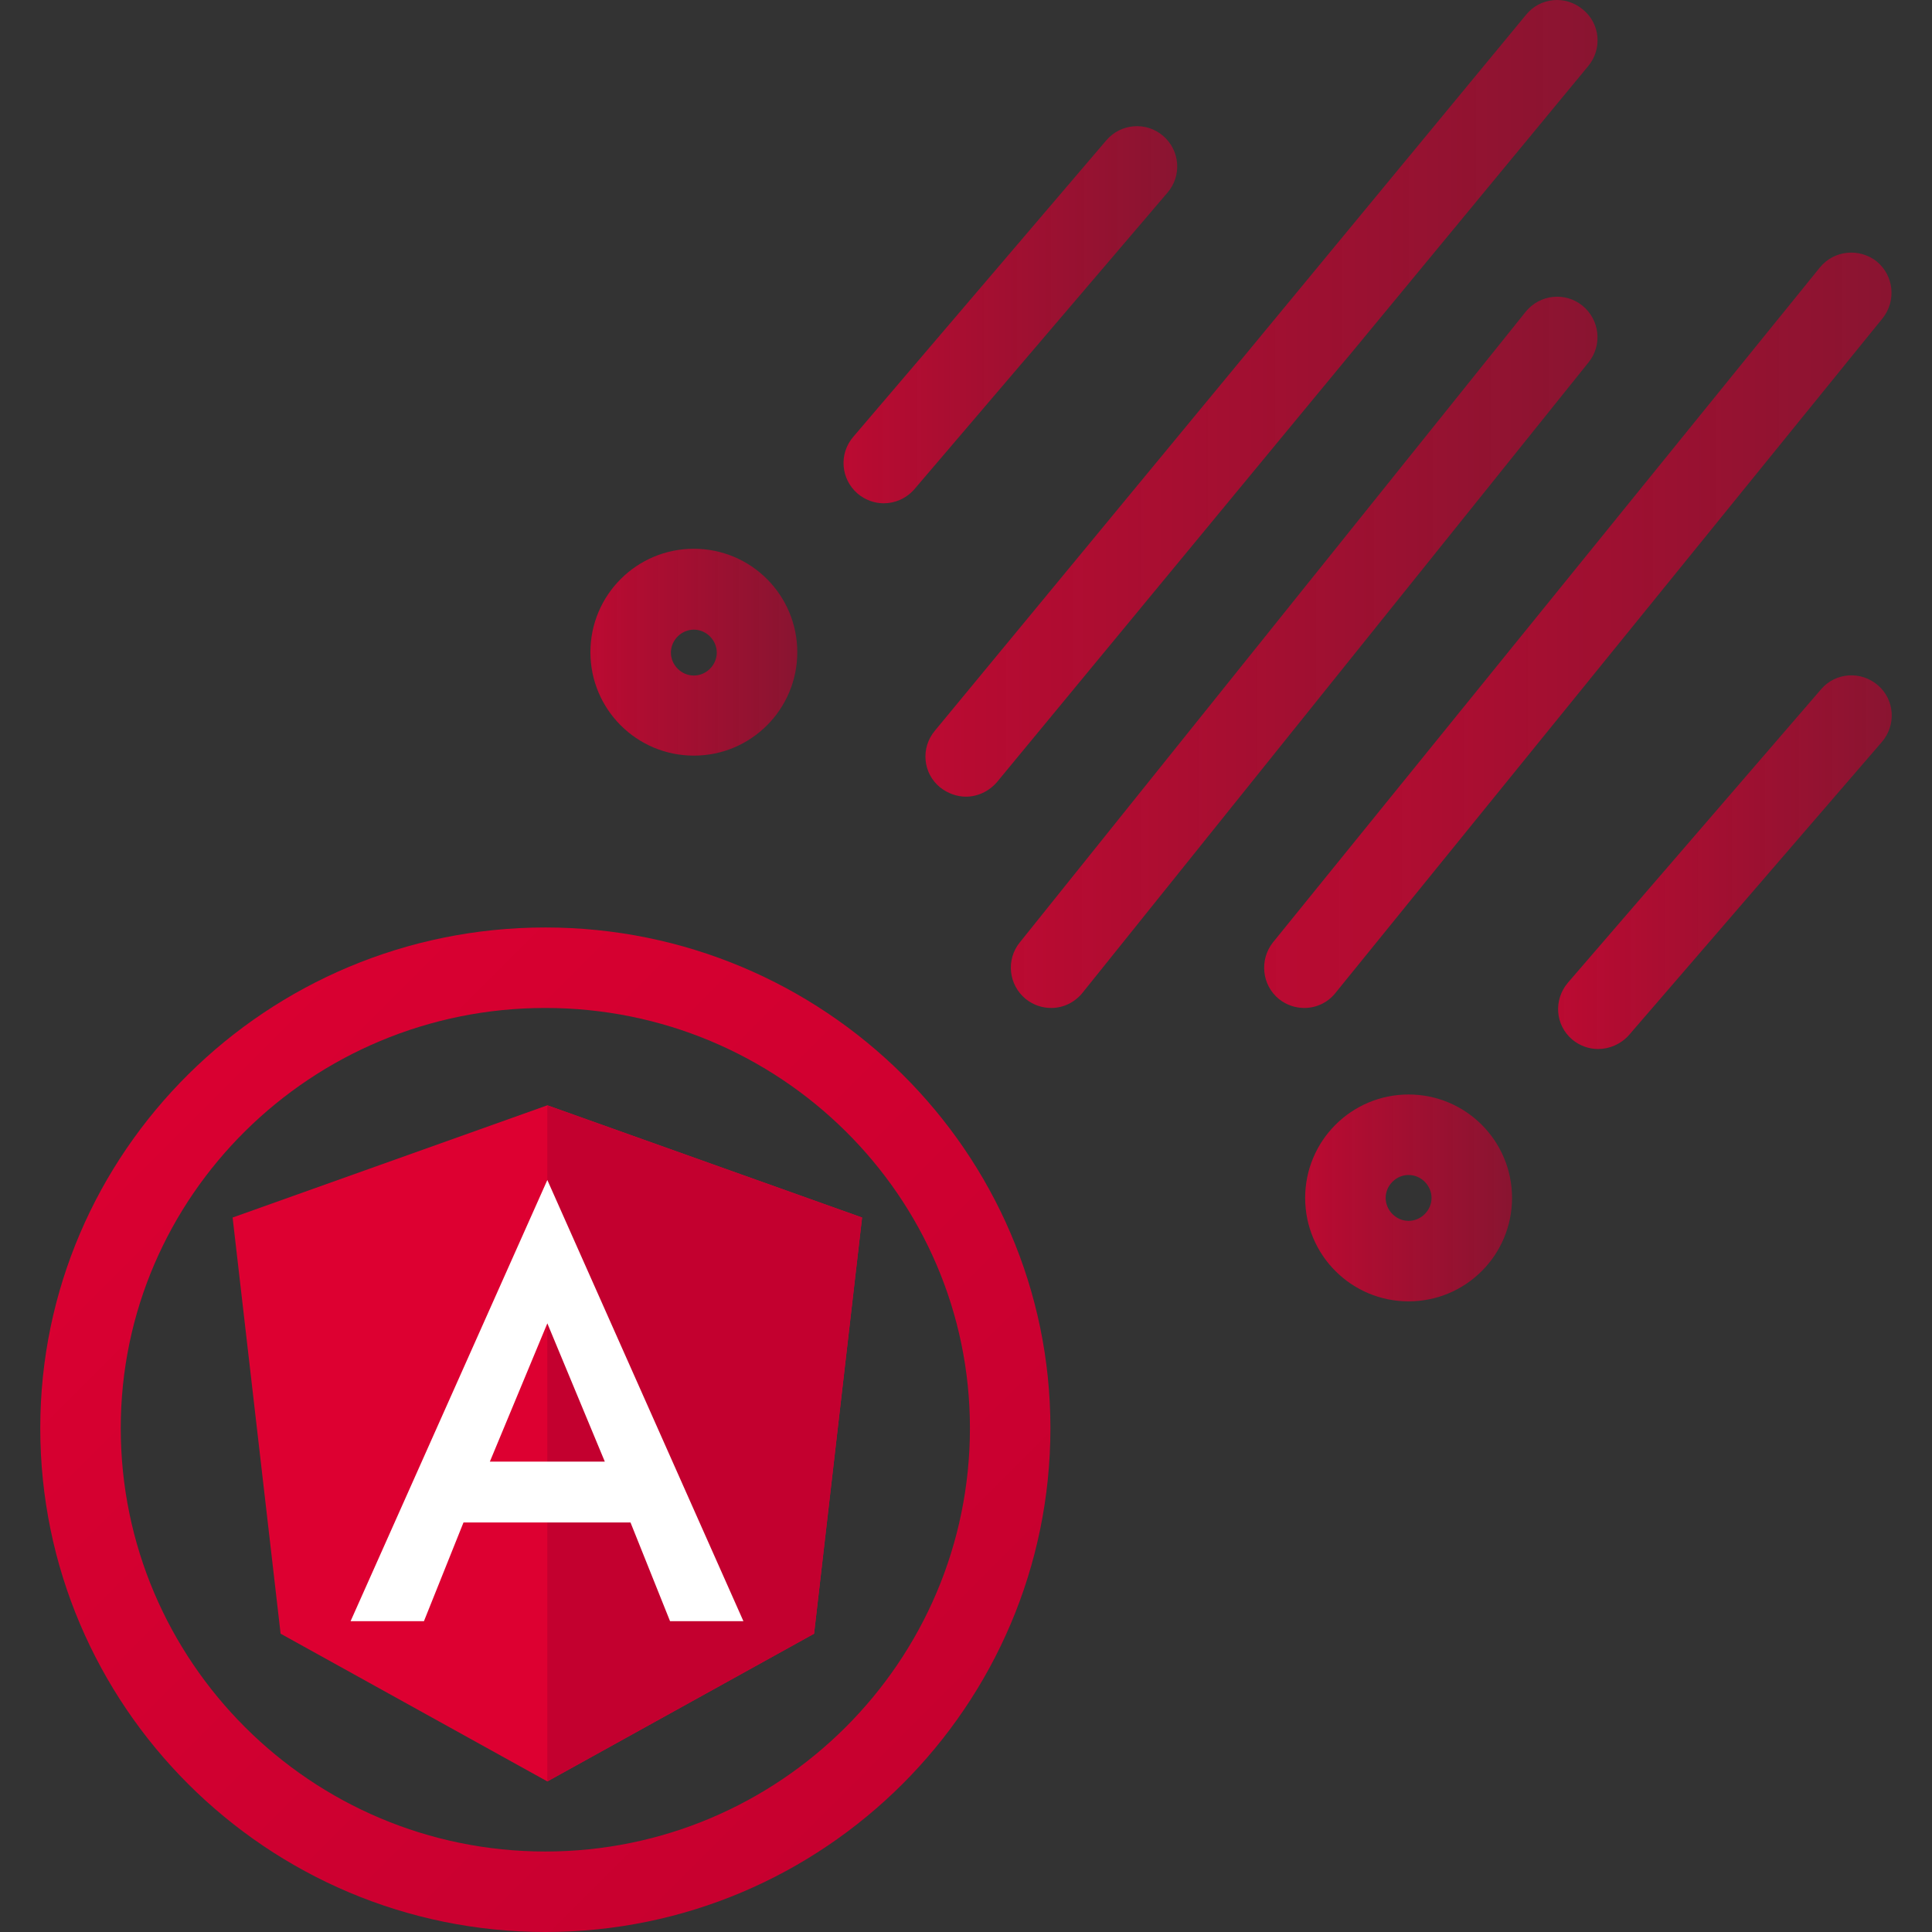 <?xml version="1.0" encoding="UTF-8"?>
<svg xmlns="http://www.w3.org/2000/svg" xmlns:xlink="http://www.w3.org/1999/xlink" width="800" height="800" viewBox="0 0 480.055 480.055">
  <rect x="0" y="0" width="480.055" height="480.055" fill="#333333" stroke="none"/>
  <defs>
    <!-- Gradient for the circle -->
    <linearGradient id="circleGradient" x1="0%" y1="0%" x2="100%" y2="100%">
      <stop offset="0%" style="stop-color:#DD0031;stop-opacity:1" />
      <stop offset="100%" style="stop-color:#C3002F;stop-opacity:1" />
    </linearGradient>
    <!-- Gradient for the rays -->
    <linearGradient id="rayGradient" x1="0%" y1="0%" x2="100%" y2="0%">
      <stop offset="0%" style="stop-color:#DD0031;stop-opacity:0.8" />
      <stop offset="100%" style="stop-color:#C3002F;stop-opacity:0.6" />
    </linearGradient>
  </defs>
  <g transform="translate(0 -540.36)">
    <g>
      <g>
        <!-- Astro Circle with gradient -->
        <path d="M135.503,770.815c-69.2,0-125.5,55.8-125.5,124.4c0,69,56.3,125.2,125.5,125.2s125.5-56.2,125.5-125.2 C261.003,826.615,204.703,770.815,135.503,770.815z M135.503,1000.415c-58.2,0-105.5-47.2-105.5-105.2 c0-57.6,47.3-104.4,105.5-104.4c58.2,0,105.5,46.8,105.5,104.4C241.003,953.215,193.703,1000.415,135.503,1000.415z" fill="url(#circleGradient)"/>
        
        <!-- Angular Logo inside the circle -->
        <g transform="translate(40, 803) scale(6)">
          <polygon points="16 2 16 2 16 2 2.966 6.648 4.954 23.882 16 30 16 30 16 30 27.046 23.882 29.034 6.648 16 2" fill="#DD0031"/>
          <polygon points="16 2 16 5.108 16 5.094 16 19.276 16 19.276 16 30 16 30 27.046 23.882 29.034 6.648 16 2" fill="#C3002F"/>
          <path d="M16,5.094,7.852,23.364H10.89l1.638-4.088h6.916l1.638,4.088H24.12L16,5.094Zm2.38,11.662H13.62L16,11.03Z" fill="#FFFFFF"/>
        </g>

        <!-- Astro Rays with gradient -->
        <path d="M233.603,736.015c1.9,1.5,4.2,2.3,6.4,2.3c2.9,0,5.7-1.3,7.7-3.6l146.9-177.9c3.6-4.3,3-10.6-1.3-14.1 c-4.3-3.6-10.6-3-14.1,1.3l-146.9,177.9C228.703,726.215,229.303,732.515,233.603,736.015z" fill="url(#rayGradient)"/>
        <path d="M393.203,616.315c-4.3-3.5-10.6-2.8-14.1,1.5l-125.7,156.7c-3.5,4.3-2.8,10.6,1.5,14.1c1.9,1.5,4.1,2.2,6.3,2.2l0,0 c2.9,0,5.8-1.3,7.8-3.8l125.7-156.6C398.203,626.115,397.503,619.815,393.203,616.315z" fill="url(#rayGradient)"/>
        <path d="M172.403,728.115c14.2,0,25.7-11.5,25.7-25.7s-11.5-25.7-25.7-25.7s-25.7,11.5-25.7,25.7 S158.203,728.115,172.403,728.115z M172.403,696.815c3.1,0,5.7,2.6,5.7,5.7c0,3.1-2.6,5.7-5.7,5.7c-3.1,0-5.7-2.6-5.7-5.7 C166.703,699.415,169.303,696.815,172.403,696.815z" fill="url(#rayGradient)"/>
        <path d="M213.103,663.015c1.9,1.6,4.2,2.4,6.5,2.4c2.8,0,5.6-1.2,7.6-3.5l62.9-73.7c3.6-4.2,3.1-10.5-1.1-14.1 c-4.2-3.6-10.5-3.1-14.1,1.1l-62.9,73.7C208.403,653.115,208.903,659.415,213.103,663.015z" fill="url(#rayGradient)"/>
        <path d="M331.803,787.115l136-167.7c3.4-4.3,2.8-10.6-1.5-14.1c-4.3-3.4-10.6-2.8-14.1,1.5l-135.9,167.7 c-3.4,4.3-2.8,10.6,1.5,14.1c1.9,1.5,4.1,2.2,6.3,2.2C327.003,790.815,329.903,789.515,331.803,787.115z" fill="url(#rayGradient)"/>
        <path d="M350.003,812.315c-14.2,0-25.7,11.5-25.7,25.7s11.5,25.7,25.7,25.7s25.7-11.5,25.7-25.7S364.203,812.315,350.003,812.315 z M350.003,843.715c-3.1,0-5.7-2.6-5.7-5.7c0-3.1,2.6-5.7,5.7-5.7c3.1,0,5.7,2.6,5.7,5.7 C355.703,841.115,353.103,843.715,350.003,843.715z" fill="url(#rayGradient)"/>
        <path d="M466.603,710.615c-4.2-3.6-10.5-3.2-14.1,1l-62.9,72.9c-3.6,4.2-3.2,10.5,1,14.1c1.9,1.6,4.2,2.4,6.5,2.4 c2.8,0,5.6-1.2,7.6-3.4l62.9-72.9C471.203,720.515,470.803,714.215,466.603,710.615z" fill="url(#rayGradient)"/>
      </g>
    </g>
  </g>
</svg> 